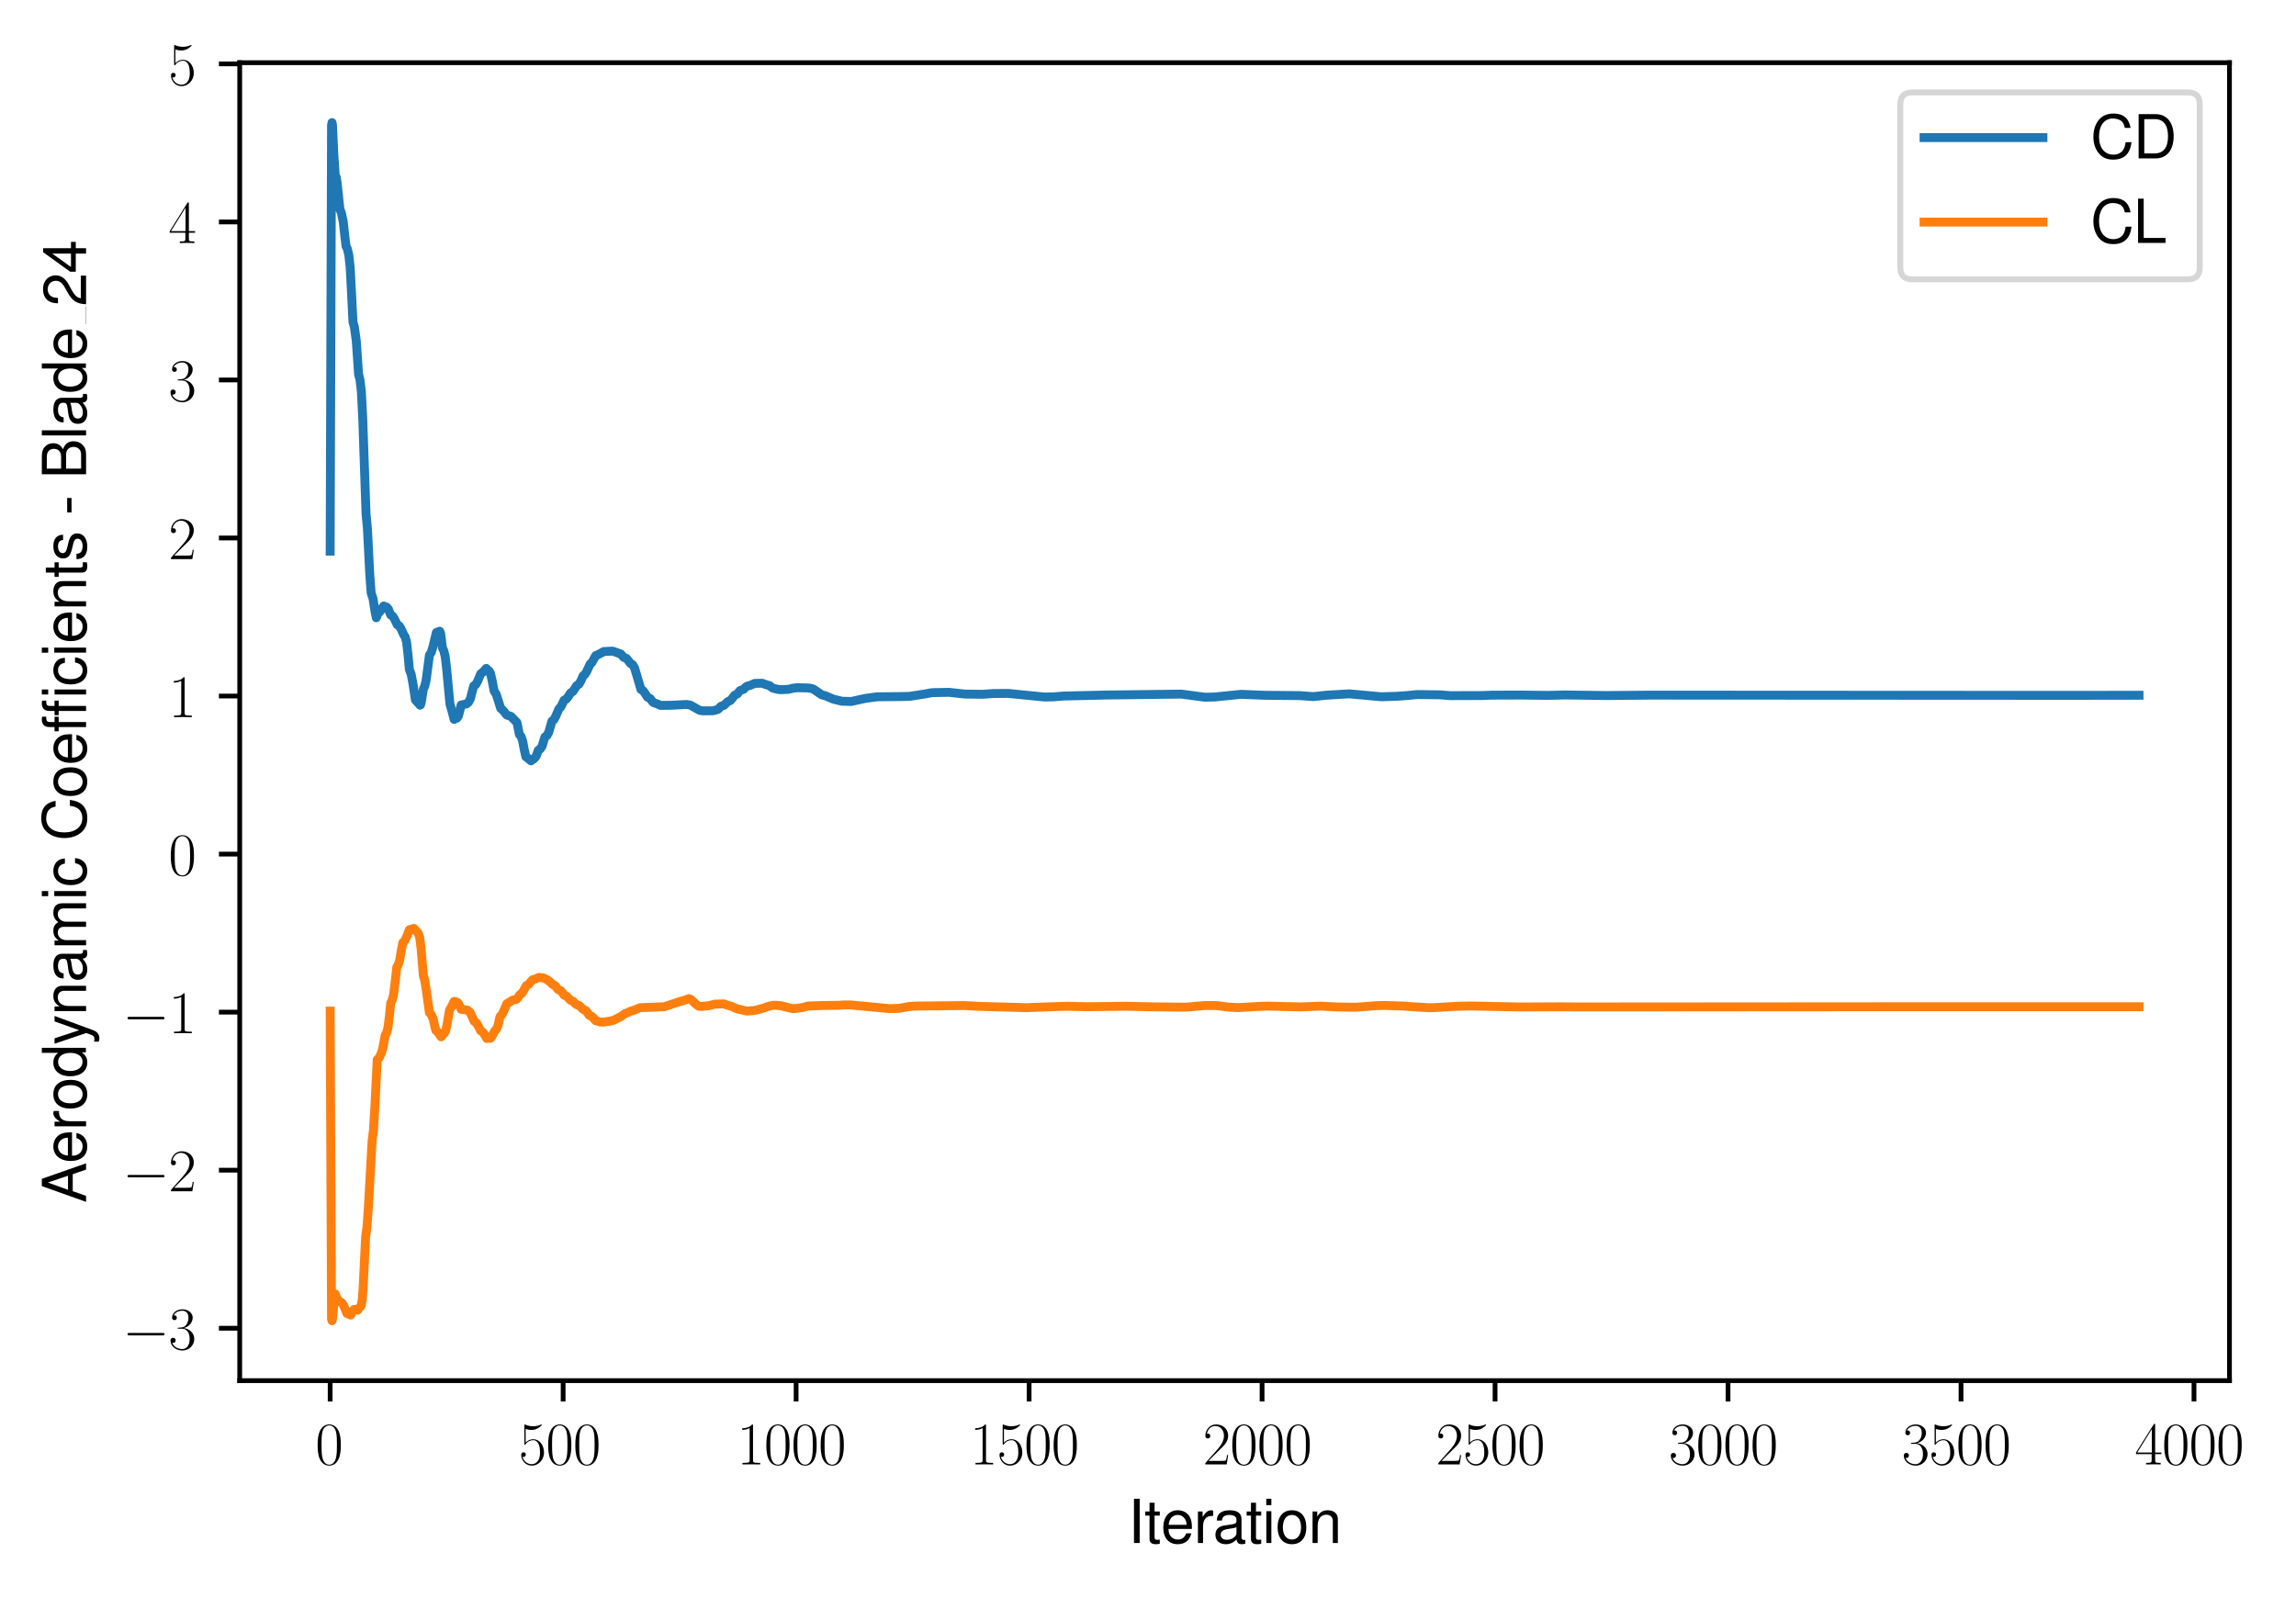 <?xml version="1.0" encoding="utf-8" standalone="no"?>
<!DOCTYPE svg PUBLIC "-//W3C//DTD SVG 1.1//EN"
  "http://www.w3.org/Graphics/SVG/1.1/DTD/svg11.dtd">
<svg xmlns:xlink="http://www.w3.org/1999/xlink" width="386.331pt" height="268.954pt" viewBox="0 0 386.331 268.954" xmlns="http://www.w3.org/2000/svg" version="1.1">
 <defs>
  <style type="text/css">*{stroke-linejoin: round; stroke-linecap: butt}</style>
 </defs>
 <g id="figure_1">
  <g id="patch_1">
   <path d="M 0 268.954 
L 386.331 268.954 
L 386.331 0 
L 0 0 
z
" style="fill: #ffffff"/>
  </g>
  <g id="axes_1">
   <g id="patch_2">
    <path d="M 40.335 232.313 
L 375.135 232.313 
L 375.135 10.553 
L 40.335 10.553 
z
" style="fill: #ffffff"/>
   </g>
   <g id="matplotlib.axis_1">
    <g id="xtick_1">
     <g id="line2d_1">
      <defs>
       <path id="m48d674701f" d="M 0 0 
L 0 3.5 
" style="stroke: #000000; stroke-width: 0.8"/>
      </defs>
      <g>
       <use xlink:href="#m48d674701f" x="55.553" y="232.313" style="stroke: #000000; stroke-width: 0.8"/>
      </g>
     </g>
     <g id="text_1">
      <!-- $\mathdefault{0}$ -->
      <g transform="translate(53.062 246.412) scale(0.1 -0.1)">
       <defs>
        <path id="CMR17-30" d="M 2688 2038 
C 2688 2430 2682 3099 2413 3613 
C 2176 4063 1798 4224 1466 4224 
C 1158 4224 768 4082 525 3620 
C 269 3137 243 2539 243 2038 
C 243 1671 250 1112 448 623 
C 723 -39 1216 -128 1466 -128 
C 1760 -128 2208 -7 2470 604 
C 2662 1048 2688 1568 2688 2038 
z
M 1466 -26 
C 1056 -26 813 328 723 816 
C 653 1196 653 1749 653 2109 
C 653 2604 653 3015 736 3407 
C 858 3954 1216 4121 1466 4121 
C 1728 4121 2067 3947 2189 3420 
C 2272 3054 2278 2623 2278 2109 
C 2278 1691 2278 1176 2202 797 
C 2067 96 1690 -26 1466 -26 
z
" transform="scale(0.016)"/>
       </defs>
       <use xlink:href="#CMR17-30" transform="scale(0.996)"/>
      </g>
     </g>
    </g>
    <g id="xtick_2">
     <g id="line2d_2">
      <g>
       <use xlink:href="#m48d674701f" x="94.755" y="232.313" style="stroke: #000000; stroke-width: 0.8"/>
      </g>
     </g>
     <g id="text_2">
      <!-- $\mathdefault{500}$ -->
      <g transform="translate(87.283 246.412) scale(0.1 -0.1)">
       <defs>
        <path id="CMR17-35" d="M 730 3750 
C 794 3724 1056 3641 1325 3641 
C 1920 3641 2246 3961 2432 4140 
C 2432 4191 2432 4224 2394 4224 
C 2387 4224 2374 4224 2323 4198 
C 2099 4102 1837 4032 1517 4032 
C 1325 4032 1037 4055 723 4191 
C 653 4224 640 4224 634 4224 
C 602 4224 595 4217 595 4090 
L 595 2231 
C 595 2113 595 2080 659 2080 
C 691 2080 704 2093 736 2139 
C 941 2435 1222 2560 1542 2560 
C 1766 2560 2246 2415 2246 1293 
C 2246 1087 2246 716 2054 422 
C 1894 159 1645 25 1370 25 
C 947 25 518 319 403 812 
C 429 806 480 793 506 793 
C 589 793 749 838 749 1036 
C 749 1209 627 1280 506 1280 
C 358 1280 262 1190 262 1011 
C 262 454 704 -128 1382 -128 
C 2042 -128 2669 441 2669 1267 
C 2669 2054 2170 2662 1549 2662 
C 1222 2662 947 2540 730 2304 
L 730 3750 
z
" transform="scale(0.016)"/>
       </defs>
       <use xlink:href="#CMR17-35" transform="scale(0.996)"/>
       <use xlink:href="#CMR17-30" transform="translate(45.69 0) scale(0.996)"/>
       <use xlink:href="#CMR17-30" transform="translate(91.381 0) scale(0.996)"/>
      </g>
     </g>
    </g>
    <g id="xtick_3">
     <g id="line2d_3">
      <g>
       <use xlink:href="#m48d674701f" x="133.957" y="232.313" style="stroke: #000000; stroke-width: 0.8"/>
      </g>
     </g>
     <g id="text_3">
      <!-- $\mathdefault{1000}$ -->
      <g transform="translate(123.994 246.412) scale(0.1 -0.1)">
       <defs>
        <path id="CMR17-31" d="M 1702 4083 
C 1702 4217 1696 4224 1606 4224 
C 1357 3927 979 3833 621 3820 
C 602 3820 570 3820 563 3808 
C 557 3795 557 3782 557 3648 
C 755 3648 1088 3686 1344 3839 
L 1344 467 
C 1344 243 1331 166 781 166 
L 589 166 
L 589 0 
C 896 6 1216 12 1523 12 
C 1830 12 2150 6 2458 0 
L 2458 166 
L 2266 166 
C 1715 166 1702 236 1702 467 
L 1702 4083 
z
" transform="scale(0.016)"/>
       </defs>
       <use xlink:href="#CMR17-31" transform="scale(0.996)"/>
       <use xlink:href="#CMR17-30" transform="translate(45.69 0) scale(0.996)"/>
       <use xlink:href="#CMR17-30" transform="translate(91.381 0) scale(0.996)"/>
       <use xlink:href="#CMR17-30" transform="translate(137.071 0) scale(0.996)"/>
      </g>
     </g>
    </g>
    <g id="xtick_4">
     <g id="line2d_4">
      <g>
       <use xlink:href="#m48d674701f" x="173.159" y="232.313" style="stroke: #000000; stroke-width: 0.8"/>
      </g>
     </g>
     <g id="text_4">
      <!-- $\mathdefault{1500}$ -->
      <g transform="translate(163.196 246.412) scale(0.1 -0.1)">
       <use xlink:href="#CMR17-31" transform="scale(0.996)"/>
       <use xlink:href="#CMR17-35" transform="translate(45.69 0) scale(0.996)"/>
       <use xlink:href="#CMR17-30" transform="translate(91.381 0) scale(0.996)"/>
       <use xlink:href="#CMR17-30" transform="translate(137.071 0) scale(0.996)"/>
      </g>
     </g>
    </g>
    <g id="xtick_5">
     <g id="line2d_5">
      <g>
       <use xlink:href="#m48d674701f" x="212.361" y="232.313" style="stroke: #000000; stroke-width: 0.8"/>
      </g>
     </g>
     <g id="text_5">
      <!-- $\mathdefault{2000}$ -->
      <g transform="translate(202.398 246.412) scale(0.1 -0.1)">
       <defs>
        <path id="CMR17-32" d="M 2669 990 
L 2554 990 
C 2490 537 2438 460 2413 422 
C 2381 371 1920 371 1830 371 
L 602 371 
C 832 620 1280 1073 1824 1596 
C 2214 1966 2669 2400 2669 3033 
C 2669 3788 2067 4224 1395 4224 
C 691 4224 262 3603 262 3027 
C 262 2777 448 2745 525 2745 
C 589 2745 781 2783 781 3007 
C 781 3206 614 3264 525 3264 
C 486 3264 448 3257 422 3244 
C 544 3788 915 4057 1306 4057 
C 1862 4057 2227 3616 2227 3033 
C 2227 2477 1901 1998 1536 1583 
L 262 147 
L 262 0 
L 2515 0 
L 2669 990 
z
" transform="scale(0.016)"/>
       </defs>
       <use xlink:href="#CMR17-32" transform="scale(0.996)"/>
       <use xlink:href="#CMR17-30" transform="translate(45.69 0) scale(0.996)"/>
       <use xlink:href="#CMR17-30" transform="translate(91.381 0) scale(0.996)"/>
       <use xlink:href="#CMR17-30" transform="translate(137.071 0) scale(0.996)"/>
      </g>
     </g>
    </g>
    <g id="xtick_6">
     <g id="line2d_6">
      <g>
       <use xlink:href="#m48d674701f" x="251.562" y="232.313" style="stroke: #000000; stroke-width: 0.8"/>
      </g>
     </g>
     <g id="text_6">
      <!-- $\mathdefault{2500}$ -->
      <g transform="translate(241.6 246.412) scale(0.1 -0.1)">
       <use xlink:href="#CMR17-32" transform="scale(0.996)"/>
       <use xlink:href="#CMR17-35" transform="translate(45.69 0) scale(0.996)"/>
       <use xlink:href="#CMR17-30" transform="translate(91.381 0) scale(0.996)"/>
       <use xlink:href="#CMR17-30" transform="translate(137.071 0) scale(0.996)"/>
      </g>
     </g>
    </g>
    <g id="xtick_7">
     <g id="line2d_7">
      <g>
       <use xlink:href="#m48d674701f" x="290.764" y="232.313" style="stroke: #000000; stroke-width: 0.8"/>
      </g>
     </g>
     <g id="text_7">
      <!-- $\mathdefault{3000}$ -->
      <g transform="translate(280.802 246.412) scale(0.1 -0.1)">
       <defs>
        <path id="CMR17-33" d="M 1414 2176 
C 1984 2176 2234 1673 2234 1094 
C 2234 322 1824 25 1453 25 
C 1114 25 563 193 390 691 
C 422 678 454 678 486 678 
C 640 678 755 780 755 947 
C 755 1132 614 1216 486 1216 
C 378 1216 211 1164 211 927 
C 211 335 787 -128 1466 -128 
C 2176 -128 2720 432 2720 1087 
C 2720 1718 2208 2176 1600 2246 
C 2086 2347 2554 2776 2554 3353 
C 2554 3856 2048 4224 1472 4224 
C 890 4224 378 3862 378 3347 
C 378 3123 544 3084 627 3084 
C 762 3084 877 3167 877 3334 
C 877 3500 762 3584 627 3584 
C 602 3584 570 3584 544 3571 
C 730 3999 1235 4076 1459 4076 
C 1683 4076 2106 3966 2106 3347 
C 2106 3167 2080 2851 1862 2574 
C 1670 2329 1453 2316 1242 2297 
C 1210 2297 1062 2284 1037 2284 
C 992 2278 966 2272 966 2227 
C 966 2182 973 2176 1101 2176 
L 1414 2176 
z
" transform="scale(0.016)"/>
       </defs>
       <use xlink:href="#CMR17-33" transform="scale(0.996)"/>
       <use xlink:href="#CMR17-30" transform="translate(45.69 0) scale(0.996)"/>
       <use xlink:href="#CMR17-30" transform="translate(91.381 0) scale(0.996)"/>
       <use xlink:href="#CMR17-30" transform="translate(137.071 0) scale(0.996)"/>
      </g>
     </g>
    </g>
    <g id="xtick_8">
     <g id="line2d_8">
      <g>
       <use xlink:href="#m48d674701f" x="329.966" y="232.313" style="stroke: #000000; stroke-width: 0.8"/>
      </g>
     </g>
     <g id="text_8">
      <!-- $\mathdefault{3500}$ -->
      <g transform="translate(320.004 246.412) scale(0.1 -0.1)">
       <use xlink:href="#CMR17-33" transform="scale(0.996)"/>
       <use xlink:href="#CMR17-35" transform="translate(45.69 0) scale(0.996)"/>
       <use xlink:href="#CMR17-30" transform="translate(91.381 0) scale(0.996)"/>
       <use xlink:href="#CMR17-30" transform="translate(137.071 0) scale(0.996)"/>
      </g>
     </g>
    </g>
    <g id="xtick_9">
     <g id="line2d_9">
      <g>
       <use xlink:href="#m48d674701f" x="369.168" y="232.313" style="stroke: #000000; stroke-width: 0.8"/>
      </g>
     </g>
     <g id="text_9">
      <!-- $\mathdefault{4000}$ -->
      <g transform="translate(359.206 246.412) scale(0.1 -0.1)">
       <defs>
        <path id="CMR17-34" d="M 2150 4147 
C 2150 4281 2144 4288 2029 4288 
L 128 1254 
L 128 1088 
L 1779 1088 
L 1779 460 
C 1779 230 1766 166 1318 166 
L 1197 166 
L 1197 0 
C 1402 12 1747 12 1965 12 
C 2182 12 2528 12 2733 0 
L 2733 166 
L 2611 166 
C 2163 166 2150 230 2150 460 
L 2150 1088 
L 2803 1088 
L 2803 1254 
L 2150 1254 
L 2150 4147 
z
M 1798 3723 
L 1798 1254 
L 256 1254 
L 1798 3723 
z
" transform="scale(0.016)"/>
       </defs>
       <use xlink:href="#CMR17-34" transform="scale(0.996)"/>
       <use xlink:href="#CMR17-30" transform="translate(45.69 0) scale(0.996)"/>
       <use xlink:href="#CMR17-30" transform="translate(91.381 0) scale(0.996)"/>
       <use xlink:href="#CMR17-30" transform="translate(137.071 0) scale(0.996)"/>
      </g>
     </g>
    </g>
    <g id="text_10">
     <!-- Iteration -->
     <g transform="translate(189.787 259.632) scale(0.1 -0.1)">
      <defs>
       <path id="NimbusSanL-Regu-49" d="M 1242 4672 
L 640 4672 
L 640 0 
L 1242 0 
L 1242 4672 
z
" transform="scale(0.016)"/>
       <path id="NimbusSanL-Regu-74" d="M 1626 3328 
L 1075 3328 
L 1075 4249 
L 544 4249 
L 544 3328 
L 90 3328 
L 90 2892 
L 544 2892 
L 544 402 
C 544 64 774 -128 1190 -128 
C 1318 -128 1446 -116 1626 -84 
L 1626 364 
C 1555 345 1472 339 1370 339 
C 1139 339 1075 402 1075 634 
L 1075 2892 
L 1626 2892 
L 1626 3328 
z
" transform="scale(0.016)"/>
       <path id="NimbusSanL-Regu-65" d="M 3283 1484 
C 3283 1998 3245 2311 3149 2565 
C 2931 3123 2419 3456 1792 3456 
C 858 3456 256 2734 256 1619 
C 256 545 838 -128 1779 -128 
C 2547 -128 3078 307 3213 1018 
L 2675 1018 
C 2528 588 2227 364 1798 364 
C 1459 364 1171 514 992 787 
C 864 974 819 1161 813 1484 
L 3283 1484 
z
M 826 1920 
C 870 2552 1248 2963 1786 2963 
C 2310 2963 2714 2519 2714 1959 
C 2714 1946 2714 1933 2707 1920 
L 826 1920 
z
" transform="scale(0.016)"/>
       <path id="NimbusSanL-Regu-72" d="M 442 3328 
L 442 0 
L 979 0 
L 979 1727 
C 979 2203 1101 2514 1357 2698 
C 1523 2819 1683 2857 2054 2863 
L 2054 3404 
C 1965 3449 1920 3456 1850 3456 
C 1504 3456 1242 3251 934 2750 
L 934 3328 
L 442 3328 
z
" transform="scale(0.016)"/>
       <path id="NimbusSanL-Regu-61" d="M 3424 332 
C 3366 320 3341 320 3309 320 
C 3123 320 3021 415 3021 581 
L 3021 2542 
C 3021 3135 2586 3456 1760 3456 
C 1274 3456 870 3315 646 3065 
C 493 2893 429 2702 416 2370 
L 954 2370 
C 998 2778 1242 2963 1741 2963 
C 2221 2963 2490 2784 2490 2466 
L 2490 2326 
C 2490 2103 2355 2007 1933 1956 
C 1178 1861 1062 1835 858 1753 
C 467 1593 269 1294 269 861 
C 269 256 691 -128 1370 -128 
C 1792 -128 2131 19 2509 364 
C 2547 25 2714 -128 3059 -128 
C 3168 -128 3251 -116 3424 -71 
L 3424 332 
z
M 2490 1071 
C 2490 893 2438 785 2278 638 
C 2061 441 1798 339 1485 339 
C 1069 339 826 536 826 874 
C 826 1224 1062 1402 1632 1485 
C 2195 1562 2310 1587 2490 1670 
L 2490 1071 
z
" transform="scale(0.016)"/>
       <path id="NimbusSanL-Regu-69" d="M 960 3358 
L 429 3358 
L 429 0 
L 960 0 
L 960 3358 
z
M 960 4672 
L 422 4672 
L 422 3999 
L 960 3999 
L 960 4672 
z
" transform="scale(0.016)"/>
       <path id="NimbusSanL-Regu-6f" d="M 1741 3456 
C 800 3456 230 2784 230 1663 
C 230 543 794 -128 1747 -128 
C 2688 -128 3264 543 3264 1638 
C 3264 2791 2707 3456 1741 3456 
z
M 1747 2963 
C 2349 2963 2707 2472 2707 1644 
C 2707 861 2336 364 1747 364 
C 1152 364 787 855 787 1663 
C 787 2466 1152 2963 1747 2963 
z
" transform="scale(0.016)"/>
       <path id="NimbusSanL-Regu-6e" d="M 448 3328 
L 448 0 
L 986 0 
L 986 1835 
C 986 2539 1344 2988 1894 2988 
C 2317 2988 2586 2732 2586 2328 
L 2586 0 
L 3117 0 
L 3117 2539 
C 3117 3097 2701 3456 2054 3456 
C 1555 3456 1235 3263 941 2796 
L 941 3328 
L 448 3328 
z
" transform="scale(0.016)"/>
      </defs>
      <use xlink:href="#NimbusSanL-Regu-49" transform="scale(0.996)"/>
      <use xlink:href="#NimbusSanL-Regu-74" transform="translate(27.695 0) scale(0.996)"/>
      <use xlink:href="#NimbusSanL-Regu-65" transform="translate(55.39 0) scale(0.996)"/>
      <use xlink:href="#NimbusSanL-Regu-72" transform="translate(110.782 0) scale(0.996)"/>
      <use xlink:href="#NimbusSanL-Regu-61" transform="translate(142.961 0) scale(0.996)"/>
      <use xlink:href="#NimbusSanL-Regu-74" transform="translate(198.353 0) scale(0.996)"/>
      <use xlink:href="#NimbusSanL-Regu-69" transform="translate(226.048 0) scale(0.996)"/>
      <use xlink:href="#NimbusSanL-Regu-6f" transform="translate(248.165 0) scale(0.996)"/>
      <use xlink:href="#NimbusSanL-Regu-6e" transform="translate(303.556 0) scale(0.996)"/>
     </g>
    </g>
   </g>
   <g id="matplotlib.axis_2">
    <g id="ytick_1">
     <g id="line2d_10">
      <defs>
       <path id="md39c4edffc" d="M 0 0 
L -3.5 0 
" style="stroke: #000000; stroke-width: 0.8"/>
      </defs>
      <g>
       <use xlink:href="#md39c4edffc" x="40.335" y="223.493" style="stroke: #000000; stroke-width: 0.8"/>
      </g>
     </g>
     <g id="text_11">
      <!-- $\mathdefault{−3}$ -->
      <g transform="translate(20.605 227.042) scale(0.1 -0.1)">
       <defs>
        <path id="CMSY10-0" d="M 4218 1472 
C 4326 1472 4442 1472 4442 1600 
C 4442 1728 4326 1728 4218 1728 
L 755 1728 
C 646 1728 531 1728 531 1600 
C 531 1472 646 1472 755 1472 
L 4218 1472 
z
" transform="scale(0.016)"/>
       </defs>
       <use xlink:href="#CMSY10-0" transform="scale(0.996)"/>
       <use xlink:href="#CMR17-33" transform="translate(77.487 0) scale(0.996)"/>
      </g>
     </g>
    </g>
    <g id="ytick_2">
     <g id="line2d_11">
      <g>
       <use xlink:href="#md39c4edffc" x="40.335" y="196.9" style="stroke: #000000; stroke-width: 0.8"/>
      </g>
     </g>
     <g id="text_12">
      <!-- $\mathdefault{−2}$ -->
      <g transform="translate(20.605 200.449) scale(0.1 -0.1)">
       <use xlink:href="#CMSY10-0" transform="scale(0.996)"/>
       <use xlink:href="#CMR17-32" transform="translate(77.487 0) scale(0.996)"/>
      </g>
     </g>
    </g>
    <g id="ytick_3">
     <g id="line2d_12">
      <g>
       <use xlink:href="#md39c4edffc" x="40.335" y="170.307" style="stroke: #000000; stroke-width: 0.8"/>
      </g>
     </g>
     <g id="text_13">
      <!-- $\mathdefault{−1}$ -->
      <g transform="translate(20.605 173.856) scale(0.1 -0.1)">
       <use xlink:href="#CMSY10-0" transform="scale(0.996)"/>
       <use xlink:href="#CMR17-31" transform="translate(77.487 0) scale(0.996)"/>
      </g>
     </g>
    </g>
    <g id="ytick_4">
     <g id="line2d_13">
      <g>
       <use xlink:href="#md39c4edffc" x="40.335" y="143.714" style="stroke: #000000; stroke-width: 0.8"/>
      </g>
     </g>
     <g id="text_14">
      <!-- $\mathdefault{0}$ -->
      <g transform="translate(28.353 147.263) scale(0.1 -0.1)">
       <use xlink:href="#CMR17-30" transform="scale(0.996)"/>
      </g>
     </g>
    </g>
    <g id="ytick_5">
     <g id="line2d_14">
      <g>
       <use xlink:href="#md39c4edffc" x="40.335" y="117.121" style="stroke: #000000; stroke-width: 0.8"/>
      </g>
     </g>
     <g id="text_15">
      <!-- $\mathdefault{1}$ -->
      <g transform="translate(28.353 120.67) scale(0.1 -0.1)">
       <use xlink:href="#CMR17-31" transform="scale(0.996)"/>
      </g>
     </g>
    </g>
    <g id="ytick_6">
     <g id="line2d_15">
      <g>
       <use xlink:href="#md39c4edffc" x="40.335" y="90.528" style="stroke: #000000; stroke-width: 0.8"/>
      </g>
     </g>
     <g id="text_16">
      <!-- $\mathdefault{2}$ -->
      <g transform="translate(28.353 94.077) scale(0.1 -0.1)">
       <use xlink:href="#CMR17-32" transform="scale(0.996)"/>
      </g>
     </g>
    </g>
    <g id="ytick_7">
     <g id="line2d_16">
      <g>
       <use xlink:href="#md39c4edffc" x="40.335" y="63.935" style="stroke: #000000; stroke-width: 0.8"/>
      </g>
     </g>
     <g id="text_17">
      <!-- $\mathdefault{3}$ -->
      <g transform="translate(28.353 67.484) scale(0.1 -0.1)">
       <use xlink:href="#CMR17-33" transform="scale(0.996)"/>
      </g>
     </g>
    </g>
    <g id="ytick_8">
     <g id="line2d_17">
      <g>
       <use xlink:href="#md39c4edffc" x="40.335" y="37.342" style="stroke: #000000; stroke-width: 0.8"/>
      </g>
     </g>
     <g id="text_18">
      <!-- $\mathdefault{4}$ -->
      <g transform="translate(28.353 40.891) scale(0.1 -0.1)">
       <use xlink:href="#CMR17-34" transform="scale(0.996)"/>
      </g>
     </g>
    </g>
    <g id="ytick_9">
     <g id="line2d_18">
      <g>
       <use xlink:href="#md39c4edffc" x="40.335" y="10.749" style="stroke: #000000; stroke-width: 0.8"/>
      </g>
     </g>
     <g id="text_19">
      <!-- $\mathdefault{5}$ -->
      <g transform="translate(28.353 14.298) scale(0.1 -0.1)">
       <use xlink:href="#CMR17-35" transform="scale(0.996)"/>
      </g>
     </g>
    </g>
    <g id="text_20">
     <!-- Aerodynamic Coefficients - Blade_24 -->
     <g transform="translate(14.483 202.404) rotate(-90) scale(0.1 -0.1)">
      <defs>
       <path id="NimbusSanL-Regu-41" d="M 3034 1408 
L 3514 0 
L 4179 0 
L 2541 4672 
L 1773 4672 
L 109 0 
L 742 0 
L 1235 1408 
L 3034 1408 
z
M 2867 1907 
L 1382 1907 
L 2150 4032 
L 2867 1907 
z
" transform="scale(0.016)"/>
       <path id="NimbusSanL-Regu-64" d="M 3168 4672 
L 2637 4672 
L 2637 2937 
C 2413 3276 2054 3456 1606 3456 
C 736 3456 166 2759 166 1695 
C 166 568 723 -128 1626 -128 
C 2086 -128 2406 44 2694 460 
L 2694 19 
L 3168 19 
L 3168 4672 
z
M 1696 2956 
C 2272 2956 2637 2447 2637 1651 
C 2637 880 2266 371 1702 371 
C 1114 371 723 887 723 1663 
C 723 2440 1114 2956 1696 2956 
z
" transform="scale(0.016)"/>
       <path id="NimbusSanL-Regu-79" d="M 2483 3328 
L 1555 724 
L 698 3328 
L 128 3328 
L 1261 -29 
L 1056 -558 
C 973 -794 851 -884 627 -884 
C 550 -884 461 -871 346 -845 
L 346 -1325 
C 454 -1383 563 -1408 704 -1408 
C 877 -1408 1062 -1351 1203 -1248 
C 1370 -1127 1466 -986 1568 -718 
L 3059 3328 
L 2483 3328 
z
" transform="scale(0.016)"/>
       <path id="NimbusSanL-Regu-6d" d="M 448 3328 
L 448 0 
L 986 0 
L 986 2089 
C 986 2597 1338 2988 1773 2988 
C 2170 2988 2394 2744 2394 2315 
L 2394 0 
L 2931 0 
L 2931 2109 
C 2931 2597 3283 2988 3718 2988 
C 4109 2988 4339 2738 4339 2315 
L 4339 0 
L 4877 0 
L 4877 2520 
C 4877 3123 4531 3456 3904 3456 
C 3456 3456 3187 3321 2874 2943 
C 2675 3302 2406 3456 1971 3456 
C 1523 3456 1229 3289 941 2886 
L 941 3328 
L 448 3328 
z
" transform="scale(0.016)"/>
       <path id="NimbusSanL-Regu-63" d="M 3014 2237 
C 2989 2561 2918 2771 2790 2956 
C 2560 3270 2157 3456 1690 3456 
C 787 3456 198 2740 198 1632 
C 198 555 774 -128 1683 -128 
C 2483 -128 2989 352 3053 1167 
L 2515 1167 
C 2426 632 2150 364 1696 364 
C 1107 364 755 842 755 1632 
C 755 2466 1101 2963 1683 2963 
C 2131 2963 2413 2701 2477 2237 
L 3014 2237 
z
" transform="scale(0.016)"/>
       <path id="NimbusSanL-Regu-43" d="M 4237 3219 
C 4051 4236 3462 4736 2438 4736 
C 1811 4736 1306 4537 960 4154 
C 538 3696 307 3035 307 2284 
C 307 1522 544 867 986 415 
C 1344 44 1805 -128 2413 -128 
C 3552 -128 4192 485 4333 1712 
L 3718 1712 
C 3667 1394 3603 1178 3507 994 
C 3315 612 2918 396 2419 396 
C 1491 396 902 1134 902 2291 
C 902 3480 1466 4211 2368 4211 
C 2746 4211 3098 4096 3290 3918 
C 3462 3759 3558 3562 3629 3219 
L 4237 3219 
z
" transform="scale(0.016)"/>
       <path id="NimbusSanL-Regu-66" d="M 1651 3328 
L 1094 3328 
L 1094 3860 
C 1094 4087 1222 4204 1466 4204 
C 1510 4204 1530 4204 1651 4198 
L 1651 4639 
C 1530 4665 1459 4672 1350 4672 
C 858 4672 563 4390 563 3905 
L 563 3328 
L 115 3328 
L 115 2892 
L 563 2892 
L 563 0 
L 1094 0 
L 1094 2892 
L 1651 2892 
L 1651 3328 
z
" transform="scale(0.016)"/>
       <path id="NimbusSanL-Regu-2" d="M 1613 3328 
L 1056 3328 
L 1056 3860 
C 1056 4087 1184 4204 1427 4204 
C 1472 4204 1491 4204 1613 4198 
L 1613 4639 
C 1491 4665 1421 4672 1312 4672 
C 819 4672 525 4390 525 3905 
L 525 3328 
L 77 3328 
L 77 2892 
L 525 2892 
L 525 0 
L 1056 0 
L 1056 2892 
L 1613 2892 
L 1613 3328 
z
M 2790 3328 
L 2259 3328 
L 2259 0 
L 2790 0 
L 2790 3328 
z
M 2790 4672 
L 2259 4672 
L 2259 3999 
L 2790 3999 
L 2790 4672 
z
" transform="scale(0.016)"/>
       <path id="NimbusSanL-Regu-73" d="M 2803 2428 
C 2797 3084 2362 3456 1587 3456 
C 806 3456 301 3052 301 2434 
C 301 1912 570 1663 1363 1472 
L 1862 1351 
C 2234 1262 2381 1129 2381 887 
C 2381 574 2067 364 1600 364 
C 1312 364 1069 447 934 587 
C 851 683 813 778 781 1014 
L 218 1014 
C 243 243 678 -128 1555 -128 
C 2400 -128 2938 288 2938 931 
C 2938 1428 2656 1702 1990 1861 
L 1478 1982 
C 1043 2084 858 2224 858 2459 
C 858 2765 1133 2963 1568 2963 
C 1997 2963 2227 2778 2240 2428 
L 2803 2428 
z
" transform="scale(0.016)"/>
       <path id="NimbusSanL-Regu-2d" d="M 1818 1996 
L 294 1996 
L 294 1536 
L 1818 1536 
L 1818 1996 
z
" transform="scale(0.016)"/>
       <path id="NimbusSanL-Regu-42" d="M 506 0 
L 2611 0 
C 3053 0 3379 121 3629 390 
C 3859 632 3987 961 3987 1321 
C 3987 1878 3731 2214 3136 2444 
C 3558 2643 3782 2994 3782 3476 
C 3782 3821 3654 4127 3411 4345 
C 3168 4569 2848 4672 2400 4672 
L 506 4672 
L 506 0 
z
M 1101 2636 
L 1101 4147 
L 2253 4147 
C 2586 4147 2771 4101 2931 3977 
C 3098 3847 3187 3652 3187 3391 
C 3187 3138 3098 2936 2931 2806 
C 2771 2682 2586 2636 2253 2636 
L 1101 2636 
z
M 1101 524 
L 1101 2112 
L 2554 2112 
C 2842 2112 3034 2042 3174 1890 
C 3315 1745 3392 1542 3392 1315 
C 3392 1093 3315 891 3174 746 
C 3034 594 2842 524 2554 524 
L 1101 524 
z
" transform="scale(0.016)"/>
       <path id="NimbusSanL-Regu-6c" d="M 973 4672 
L 435 4672 
L 435 0 
L 973 0 
L 973 4672 
z
" transform="scale(0.016)"/>
       <path id="NimbusSanL-Regu-32" d="M 3238 556 
L 851 556 
C 909 928 1114 1165 1670 1493 
L 2310 1839 
C 2944 2185 3270 2653 3270 3211 
C 3270 3589 3117 3942 2848 4185 
C 2579 4428 2246 4544 1818 4544 
C 1242 4544 813 4339 563 3955 
C 403 3711 333 3429 320 2967 
L 883 2967 
C 902 3275 941 3461 1018 3608 
C 1165 3884 1459 4051 1798 4051 
C 2310 4051 2694 3685 2694 3198 
C 2694 2839 2483 2531 2080 2300 
L 1491 1967 
C 544 1428 269 999 218 0 
L 3238 0 
L 3238 556 
z
" transform="scale(0.016)"/>
       <path id="NimbusSanL-Regu-34" d="M 2093 1088 
L 2093 0 
L 2656 0 
L 2656 1088 
L 3328 1088 
L 3328 1593 
L 2656 1593 
L 2656 4537 
L 2240 4537 
L 179 1683 
L 179 1088 
L 2093 1088 
z
M 2093 1593 
L 672 1593 
L 2093 3577 
L 2093 1593 
z
" transform="scale(0.016)"/>
      </defs>
      <use xlink:href="#NimbusSanL-Regu-41" transform="scale(0.996)"/>
      <use xlink:href="#NimbusSanL-Regu-65" transform="translate(66.45 0) scale(0.996)"/>
      <use xlink:href="#NimbusSanL-Regu-72" transform="translate(121.842 0) scale(0.996)"/>
      <use xlink:href="#NimbusSanL-Regu-6f" transform="translate(155.017 0) scale(0.996)"/>
      <use xlink:href="#NimbusSanL-Regu-64" transform="translate(210.409 0) scale(0.996)"/>
      <use xlink:href="#NimbusSanL-Regu-79" transform="translate(265.8 0) scale(0.996)"/>
      <use xlink:href="#NimbusSanL-Regu-6e" transform="translate(315.613 0) scale(0.996)"/>
      <use xlink:href="#NimbusSanL-Regu-61" transform="translate(371.005 0) scale(0.996)"/>
      <use xlink:href="#NimbusSanL-Regu-6d" transform="translate(426.397 0) scale(0.996)"/>
      <use xlink:href="#NimbusSanL-Regu-69" transform="translate(509.385 0) scale(0.996)"/>
      <use xlink:href="#NimbusSanL-Regu-63" transform="translate(531.502 0) scale(0.996)"/>
      <use xlink:href="#NimbusSanL-Regu-43" transform="translate(609.01 0) scale(0.996)"/>
      <use xlink:href="#NimbusSanL-Regu-6f" transform="translate(680.94 0) scale(0.996)"/>
      <use xlink:href="#NimbusSanL-Regu-65" transform="translate(736.332 0) scale(0.996)"/>
      <use xlink:href="#NimbusSanL-Regu-66" transform="translate(791.724 0) scale(0.996)"/>
      <use xlink:href="#NimbusSanL-Regu-2" transform="translate(819.419 0) scale(0.996)"/>
      <use xlink:href="#NimbusSanL-Regu-63" transform="translate(869.232 0) scale(0.996)"/>
      <use xlink:href="#NimbusSanL-Regu-69" transform="translate(919.045 0) scale(0.996)"/>
      <use xlink:href="#NimbusSanL-Regu-65" transform="translate(941.162 0) scale(0.996)"/>
      <use xlink:href="#NimbusSanL-Regu-6e" transform="translate(996.554 0) scale(0.996)"/>
      <use xlink:href="#NimbusSanL-Regu-74" transform="translate(1051.945 0) scale(0.996)"/>
      <use xlink:href="#NimbusSanL-Regu-73" transform="translate(1079.641 0) scale(0.996)"/>
      <use xlink:href="#NimbusSanL-Regu-2d" transform="translate(1157.149 0) scale(0.996)"/>
      <use xlink:href="#NimbusSanL-Regu-42" transform="translate(1218.019 0) scale(0.996)"/>
      <use xlink:href="#NimbusSanL-Regu-6c" transform="translate(1284.469 0) scale(0.996)"/>
      <use xlink:href="#NimbusSanL-Regu-61" transform="translate(1306.586 0) scale(0.996)"/>
      <use xlink:href="#NimbusSanL-Regu-64" transform="translate(1361.978 0) scale(0.996)"/>
      <use xlink:href="#NimbusSanL-Regu-65" transform="translate(1417.37 0) scale(0.996)"/>
      <use xlink:href="#NimbusSanL-Regu-32" transform="translate(1508.627 0) scale(0.996)"/>
      <use xlink:href="#NimbusSanL-Regu-34" transform="translate(1564.019 0) scale(0.996)"/>
      <path d="M 1478.739 0 
L 1508.627 0 
L 1508.627 0.399 
L 1478.739 0.399 
L 1478.739 0 
z
"/>
     </g>
    </g>
   </g>
   <g id="line2d_19">
    <path d="M 55.553 92.731 
L 55.788 21.084 
L 55.867 20.633 
L 55.945 21.022 
L 56.18 26.16 
L 56.415 29.608 
L 56.572 29.793 
L 56.729 30.79 
L 57.199 35.229 
L 57.435 35.781 
L 57.748 37.256 
L 58.062 40.094 
L 58.219 41.403 
L 58.454 41.896 
L 58.689 42.91 
L 58.924 45.013 
L 59.16 49.496 
L 59.395 54.186 
L 59.63 55.034 
L 59.944 57.325 
L 60.179 60.673 
L 60.336 62.993 
L 60.571 63.901 
L 60.806 65.864 
L 61.041 70.521 
L 61.59 86.471 
L 61.825 88.951 
L 62.217 96.654 
L 62.452 99.775 
L 62.766 100.723 
L 63.08 102.775 
L 63.315 103.94 
L 63.393 103.78 
L 63.55 103.297 
L 63.942 102.883 
L 64.569 101.966 
L 64.726 102.087 
L 65.04 102.151 
L 65.353 102.485 
L 65.589 103.111 
L 65.745 103.475 
L 66.059 103.649 
L 66.373 104.148 
L 66.843 105.116 
L 67.157 105.296 
L 67.47 105.791 
L 67.941 106.82 
L 68.176 107.171 
L 68.411 108.043 
L 68.646 110.112 
L 68.882 112.655 
L 69.195 113.486 
L 69.509 115.197 
L 69.901 117.781 
L 70.293 118.197 
L 70.685 118.656 
L 70.763 118.599 
L 70.92 117.949 
L 71.234 115.97 
L 71.469 115.442 
L 71.704 114.451 
L 72.018 112.047 
L 72.253 110.248 
L 72.567 109.77 
L 72.88 108.704 
L 73.429 106.425 
L 73.978 106.213 
L 74.135 106.554 
L 74.291 107.763 
L 74.448 109.041 
L 74.683 109.528 
L 74.919 110.533 
L 75.154 112.551 
L 75.703 118.427 
L 76.016 119.523 
L 76.408 121.043 
L 76.565 120.947 
L 76.879 120.843 
L 77.114 120.505 
L 77.349 119.692 
L 77.584 118.634 
L 77.82 118.578 
L 78.525 118.426 
L 78.839 118.161 
L 79.152 117.557 
L 79.466 116.322 
L 79.701 115.437 
L 80.093 115.132 
L 80.407 114.546 
L 80.877 113.382 
L 81.269 113.082 
L 81.818 112.468 
L 81.975 112.705 
L 82.289 112.886 
L 82.524 113.293 
L 82.759 114.286 
L 83.151 116.299 
L 83.465 116.758 
L 83.778 117.683 
L 84.249 119.192 
L 84.641 119.527 
L 85.268 120.313 
L 85.974 120.545 
L 86.993 121.588 
L 87.228 122.776 
L 87.385 123.554 
L 87.699 123.973 
L 87.934 124.652 
L 88.247 126.303 
L 88.483 127.328 
L 88.875 127.619 
L 89.345 128.023 
L 89.894 127.621 
L 90.207 127.255 
L 90.443 126.594 
L 90.599 126.212 
L 90.913 126.015 
L 91.227 125.523 
L 91.54 124.452 
L 91.697 124.005 
L 92.011 123.786 
L 92.324 123.249 
L 92.638 122.143 
L 92.873 121.332 
L 93.187 121.105 
L 93.5 120.546 
L 94.049 119.257 
L 94.363 118.952 
L 94.676 118.329 
L 94.912 117.82 
L 95.304 117.617 
L 95.617 117.213 
L 96.009 116.586 
L 96.401 116.349 
L 96.715 115.87 
L 97.029 115.372 
L 97.421 115.112 
L 97.734 114.58 
L 98.126 113.696 
L 98.44 113.459 
L 98.753 112.916 
L 99.302 111.721 
L 99.616 111.449 
L 100.008 110.726 
L 100.243 110.306 
L 100.714 110.115 
L 101.576 109.636 
L 103.066 109.56 
L 103.458 109.684 
L 104.006 109.886 
L 104.477 110.065 
L 104.791 110.439 
L 104.947 110.605 
L 105.418 110.788 
L 105.731 111.164 
L 106.045 111.598 
L 106.437 111.834 
L 106.751 112.332 
L 107.143 113.628 
L 107.848 116.012 
L 108.24 116.253 
L 108.554 116.707 
L 108.946 117.307 
L 109.416 117.563 
L 109.808 118.072 
L 109.965 118.222 
L 110.592 118.44 
L 111.141 118.689 
L 112.788 118.677 
L 115.532 118.541 
L 116.159 118.647 
L 116.786 118.998 
L 117.727 119.531 
L 118.276 119.606 
L 119.844 119.604 
L 120.393 119.495 
L 120.863 119.319 
L 121.177 118.973 
L 121.334 118.835 
L 121.804 118.688 
L 122.118 118.388 
L 122.431 118.08 
L 122.902 117.868 
L 123.215 117.496 
L 123.607 116.987 
L 124.078 116.746 
L 124.391 116.342 
L 124.548 116.185 
L 125.097 115.989 
L 125.489 115.606 
L 125.646 115.487 
L 126.273 115.301 
L 126.979 114.993 
L 128.233 114.961 
L 128.704 115.132 
L 128.939 115.219 
L 129.488 115.363 
L 129.958 115.745 
L 130.193 115.83 
L 130.977 116.016 
L 131.448 116.047 
L 132.702 115.985 
L 133.408 115.803 
L 134.114 115.719 
L 135.76 115.753 
L 136.309 115.798 
L 136.858 115.942 
L 137.563 116.432 
L 138.269 116.916 
L 138.896 117.079 
L 139.602 117.378 
L 140.151 117.613 
L 140.386 117.687 
L 141.092 117.85 
L 141.64 117.99 
L 143.208 118.036 
L 145.639 117.508 
L 147.599 117.246 
L 151.519 117.206 
L 153.087 117.169 
L 155.439 116.798 
L 155.753 116.75 
L 156.615 116.583 
L 157.007 116.544 
L 159.673 116.496 
L 162.417 116.79 
L 165.318 116.825 
L 167.122 116.695 
L 169.63 116.676 
L 175.746 117.285 
L 177.236 117.255 
L 178.961 117.118 
L 186.174 116.948 
L 194.014 116.849 
L 198.797 116.795 
L 202.717 117.317 
L 204.363 117.281 
L 208.832 116.83 
L 212.909 116.996 
L 218.633 117.043 
L 220.985 117.214 
L 223.18 116.979 
L 223.886 116.936 
L 227.022 116.751 
L 232.432 117.243 
L 234.941 117.163 
L 236.823 117.033 
L 238.469 116.869 
L 242.232 116.912 
L 244.036 117.052 
L 249.446 117.034 
L 251.014 116.971 
L 255.953 116.953 
L 260.422 117.009 
L 263.323 116.939 
L 270.379 117.036 
L 274.221 116.997 
L 277.671 116.966 
L 348.705 117.004 
L 359.917 116.986 
L 359.917 116.986 
" clip-path="url(#p9e1e5369db)" style="fill: none; stroke: #1f77b4; stroke-width: 1.5; stroke-linecap: square"/>
   </g>
   <g id="line2d_20">
    <path d="M 55.553 170.139 
L 55.788 221.953 
L 55.867 222.233 
L 55.945 221.977 
L 56.337 217.701 
L 56.415 217.733 
L 56.729 218.653 
L 56.964 218.819 
L 57.199 219.031 
L 57.591 219.288 
L 57.827 219.693 
L 58.375 220.998 
L 59.003 221.279 
L 59.552 220.339 
L 59.944 220.33 
L 60.179 220.455 
L 60.336 220.163 
L 60.649 219.887 
L 60.806 219.516 
L 60.963 218.633 
L 61.12 216.394 
L 61.512 208.191 
L 61.747 206.517 
L 61.982 203.187 
L 62.609 192.014 
L 62.844 190.118 
L 63.08 186.23 
L 63.472 178.295 
L 63.785 178.013 
L 64.177 177.163 
L 64.413 176.376 
L 64.805 174.21 
L 65.04 173.815 
L 65.275 172.915 
L 65.51 171.067 
L 65.745 168.749 
L 65.981 168.321 
L 66.216 167.398 
L 66.529 164.875 
L 66.765 162.731 
L 67 162.36 
L 67.235 161.61 
L 67.549 159.782 
L 67.784 158.6 
L 68.098 158.311 
L 68.411 157.654 
L 68.882 156.434 
L 69.666 156.221 
L 70.058 156.701 
L 70.371 157.025 
L 70.606 157.696 
L 70.842 159.474 
L 71.234 164.155 
L 71.469 164.965 
L 71.783 166.977 
L 72.253 170.395 
L 72.567 170.725 
L 72.88 171.446 
L 73.194 172.874 
L 73.351 173.403 
L 73.664 173.653 
L 74.213 174.456 
L 74.291 174.386 
L 74.448 174.08 
L 74.762 173.854 
L 74.997 173.415 
L 75.232 172.348 
L 75.624 170 
L 76.016 169.31 
L 76.408 168.504 
L 76.644 168.561 
L 76.957 168.661 
L 77.192 168.93 
L 77.428 169.503 
L 77.584 169.832 
L 78.055 169.865 
L 78.682 169.992 
L 79.074 170.322 
L 79.388 170.951 
L 79.78 171.846 
L 80.172 172.127 
L 80.485 172.66 
L 80.877 173.436 
L 81.269 173.703 
L 81.583 174.179 
L 81.897 174.732 
L 82.524 174.698 
L 82.759 174.424 
L 83.229 173.49 
L 83.543 173.158 
L 83.778 172.617 
L 84.014 171.563 
L 84.17 170.995 
L 84.484 170.708 
L 84.798 170.04 
L 85.268 168.89 
L 85.738 168.616 
L 86.287 168.281 
L 86.914 168.138 
L 87.15 167.867 
L 87.463 167.381 
L 87.855 167.105 
L 88.169 166.555 
L 88.561 165.843 
L 88.953 165.631 
L 89.345 165.153 
L 89.58 164.875 
L 90.129 164.702 
L 90.678 164.467 
L 91.383 164.523 
L 92.089 164.87 
L 92.481 165.165 
L 93.03 165.682 
L 93.422 165.869 
L 93.736 166.288 
L 93.892 166.49 
L 94.363 166.699 
L 94.676 167.089 
L 94.912 167.447 
L 95.382 167.648 
L 95.696 168.002 
L 96.009 168.322 
L 96.48 168.53 
L 96.793 168.876 
L 96.95 169.021 
L 97.499 169.215 
L 97.813 169.533 
L 98.126 169.855 
L 98.597 170.079 
L 98.91 170.481 
L 99.145 170.845 
L 99.616 171.044 
L 100.008 171.488 
L 100.243 171.746 
L 101.027 171.971 
L 101.576 171.991 
L 102.203 171.879 
L 102.517 171.838 
L 103.222 171.69 
L 104.085 171.243 
L 104.555 170.991 
L 105.104 170.59 
L 105.653 170.368 
L 106.123 170.147 
L 106.751 169.955 
L 107.691 169.556 
L 108.476 169.527 
L 111.768 169.399 
L 114.121 168.614 
L 114.356 168.529 
L 114.983 168.373 
L 115.924 168.034 
L 116.316 168.211 
L 117.022 168.912 
L 117.57 169.309 
L 118.041 169.358 
L 119.217 169.221 
L 119.844 169.074 
L 120.236 168.967 
L 121.804 168.917 
L 122.196 169.074 
L 122.431 169.154 
L 123.059 169.325 
L 123.921 169.716 
L 125.646 170.126 
L 126.9 170.029 
L 127.528 169.893 
L 127.92 169.775 
L 128.547 169.603 
L 129.017 169.418 
L 129.723 169.227 
L 130.193 169.136 
L 131.448 169.237 
L 131.997 169.379 
L 132.389 169.489 
L 133.173 169.674 
L 133.643 169.723 
L 135.133 169.515 
L 135.76 169.324 
L 136.074 169.269 
L 138.426 169.192 
L 141.17 169.154 
L 142.189 169.089 
L 143.208 169.105 
L 149.716 169.721 
L 151.362 169.654 
L 153.009 169.347 
L 154.577 169.277 
L 160.849 169.213 
L 162.261 169.198 
L 164.534 169.328 
L 172.688 169.553 
L 175.746 169.437 
L 179.666 169.314 
L 182.646 169.395 
L 187.036 169.349 
L 189.388 169.313 
L 194.171 169.421 
L 199.502 169.474 
L 202.717 169.195 
L 204.599 169.192 
L 206.716 169.457 
L 208.284 169.548 
L 211.655 169.346 
L 213.38 169.291 
L 218.79 169.431 
L 222.239 169.295 
L 224.827 169.429 
L 228.041 169.485 
L 229.453 169.383 
L 231.648 169.214 
L 232.981 169.181 
L 236.117 169.28 
L 237.999 169.424 
L 240.586 169.567 
L 242.076 169.504 
L 244.663 169.347 
L 247.25 169.269 
L 255.875 169.441 
L 262.617 169.407 
L 265.832 169.437 
L 322.44 169.396 
L 359.917 169.399 
L 359.917 169.399 
" clip-path="url(#p9e1e5369db)" style="fill: none; stroke: #ff7f0e; stroke-width: 1.5; stroke-linecap: square"/>
   </g>
   <g id="patch_3">
    <path d="M 40.335 232.313 
L 40.335 10.553 
" style="fill: none; stroke: #000000; stroke-width: 0.8; stroke-linejoin: miter; stroke-linecap: square"/>
   </g>
   <g id="patch_4">
    <path d="M 375.135 232.313 
L 375.135 10.553 
" style="fill: none; stroke: #000000; stroke-width: 0.8; stroke-linejoin: miter; stroke-linecap: square"/>
   </g>
   <g id="patch_5">
    <path d="M 40.335 232.313 
L 375.135 232.313 
" style="fill: none; stroke: #000000; stroke-width: 0.8; stroke-linejoin: miter; stroke-linecap: square"/>
   </g>
   <g id="patch_6">
    <path d="M 40.335 10.553 
L 375.135 10.553 
" style="fill: none; stroke: #000000; stroke-width: 0.8; stroke-linejoin: miter; stroke-linecap: square"/>
   </g>
   <g id="legend_1">
    <g id="patch_7">
     <path d="M 321.749 46.994 
L 368.135 46.994 
Q 370.135 46.994 370.135 44.994 
L 370.135 17.553 
Q 370.135 15.553 368.135 15.553 
L 321.749 15.553 
Q 319.749 15.553 319.749 17.553 
L 319.749 44.994 
Q 319.749 46.994 321.749 46.994 
z
" style="fill: #ffffff; opacity: 0.8; stroke: #cccccc; stroke-linejoin: miter"/>
    </g>
    <g id="line2d_21">
     <path d="M 323.749 23.152 
L 333.749 23.152 
L 343.749 23.152 
" style="fill: none; stroke: #1f77b4; stroke-width: 1.5; stroke-linecap: square"/>
    </g>
    <g id="text_21">
     <!-- CD -->
     <g transform="translate(351.749 26.652) scale(0.1 -0.1)">
      <defs>
       <path id="NimbusSanL-Regu-44" d="M 570 0 
L 2368 0 
C 3546 0 4269 883 4269 2339 
C 4269 3788 3552 4672 2368 4672 
L 570 4672 
L 570 0 
z
M 1165 524 
L 1165 4147 
L 2266 4147 
C 3187 4147 3674 3525 3674 2332 
C 3674 1153 3187 524 2266 524 
L 1165 524 
z
" transform="scale(0.016)"/>
      </defs>
      <use xlink:href="#NimbusSanL-Regu-43" transform="scale(0.996)"/>
      <use xlink:href="#NimbusSanL-Regu-44" transform="translate(71.93 0) scale(0.996)"/>
     </g>
    </g>
    <g id="line2d_22">
     <path d="M 323.749 37.372 
L 333.749 37.372 
L 343.749 37.372 
" style="fill: none; stroke: #ff7f0e; stroke-width: 1.5; stroke-linecap: square"/>
    </g>
    <g id="text_22">
     <!-- CL -->
     <g transform="translate(351.749 40.872) scale(0.1 -0.1)">
      <defs>
       <path id="NimbusSanL-Regu-4c" d="M 1107 4672 
L 512 4672 
L 512 0 
L 3411 0 
L 3411 524 
L 1107 524 
L 1107 4672 
z
" transform="scale(0.016)"/>
      </defs>
      <use xlink:href="#NimbusSanL-Regu-43" transform="scale(0.996)"/>
      <use xlink:href="#NimbusSanL-Regu-4c" transform="translate(71.93 0) scale(0.996)"/>
     </g>
    </g>
   </g>
  </g>
 </g>
 <defs>
  <clipPath id="p9e1e5369db">
   <rect x="40.335" y="10.553" width="334.8" height="221.76"/>
  </clipPath>
 </defs>
</svg>
